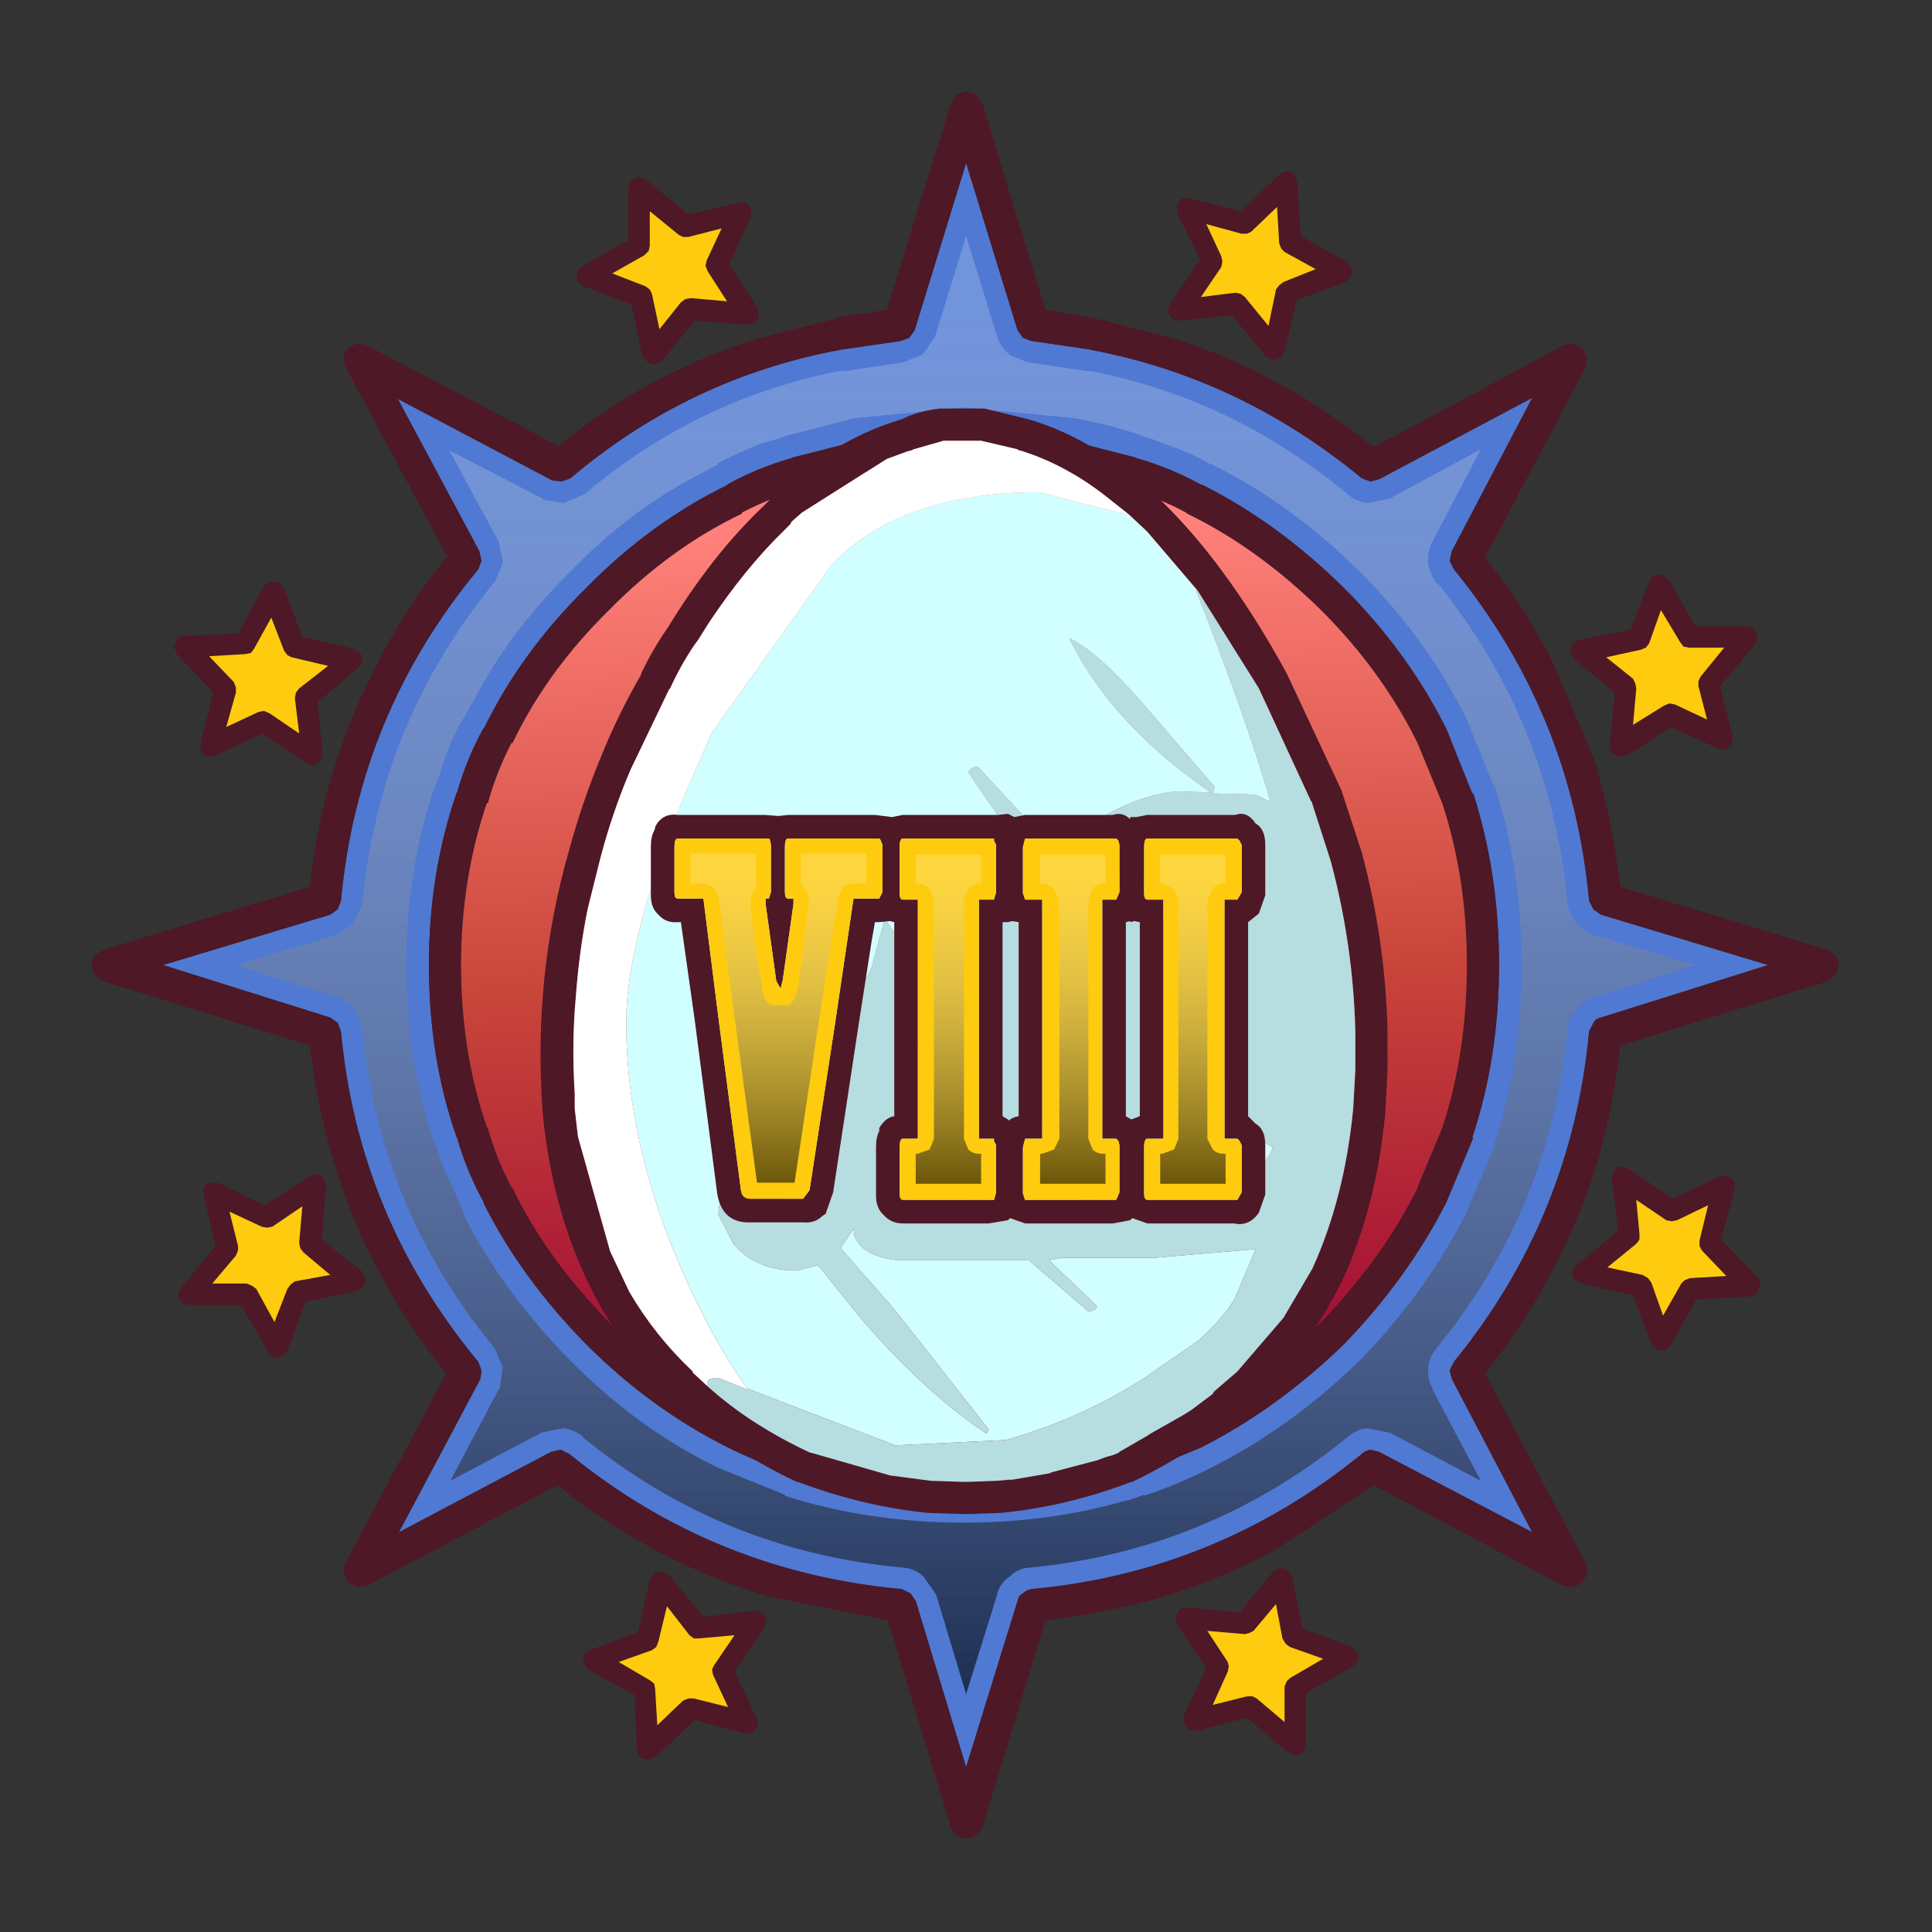 <?xml version="1.0" encoding="UTF-8" standalone="no"?>
<svg xmlns:ffdec="https://www.free-decompiler.com/flash" xmlns:xlink="http://www.w3.org/1999/xlink" ffdec:objectType="frame" height="30.0px" width="30.0px" xmlns="http://www.w3.org/2000/svg">
  <rect width="100%" height="100%" fill="#333333" stroke="none"/>
  <g transform="matrix(1.0, 0.0, 0.0, 1.0, 0.0, 0.0)">
    <use ffdec:characterId="160" height="90.0" transform="matrix(0.333, 0.0, 0.0, 0.333, 0.0, 0.0)" width="90.0" xlink:href="#sprite0"/>
  </g>
  <defs>
    <g id="sprite0" transform="matrix(1.0, 0.0, 0.0, 1.0, 0.0, 0.0)">
      <use ffdec:characterId="140" height="90.0" transform="matrix(1.0, 0.0, 0.0, 1.0, 0.0, 0.0)" width="90.0" xlink:href="#sprite1"/>
      <use ffdec:characterId="159" height="81.5" transform="matrix(1.0, 0.0, 0.0, 1.0, 4.25, 4.25)" width="81.5" xlink:href="#shape1"/>
    </g>
    <g id="sprite1" transform="matrix(1.0, 0.0, 0.0, 1.0, 0.0, 0.0)">
      <use ffdec:characterId="139" height="23.0" transform="matrix(0.844, 0.0, 0.0, 3.913, 0.006, 0.013)" width="106.7" xlink:href="#shape0"/>
    </g>
    <g id="shape0" transform="matrix(1.0, 0.0, 0.0, 1.0, -32.55, -101.05)">
      <path d="M32.55 101.05 L139.25 101.05 139.25 124.05 32.55 124.05 32.55 101.05" fill="#000000" fill-opacity="0.004" fill-rule="evenodd" stroke="none"/>
    </g>
    <g id="shape1" transform="matrix(1.0, 0.0, 0.0, 1.0, -4.25, -4.25)">
      <path d="M39.25 16.3 L42.0 15.9 42.4 15.75 42.65 15.4 45.05 7.6 47.45 15.4 47.7 15.75 48.1 15.9 50.85 16.3 50.8 16.3 Q57.8 17.6 63.5 22.3 L63.9 22.45 64.3 22.35 71.45 18.55 67.7 25.7 67.6 26.15 67.8 26.55 Q73.3 33.3 74.1 42.0 L74.3 42.4 74.65 42.65 82.45 45.0 74.65 47.45 Q74.4 47.5 74.3 47.7 L74.1 48.1 Q73.3 56.75 67.8 63.5 L67.6 63.9 67.7 64.3 71.45 71.45 64.3 67.7 63.9 67.6 Q63.65 67.65 63.5 67.8 56.75 73.3 48.1 74.1 47.85 74.15 47.7 74.3 47.5 74.4 47.45 74.65 L45.05 82.4 42.7 74.65 42.45 74.3 42.05 74.1 Q33.3 73.3 26.55 67.8 L26.15 67.6 25.7 67.7 18.6 71.45 22.4 64.3 22.45 63.9 22.3 63.5 Q16.7 56.75 15.9 48.1 L15.75 47.7 15.4 47.45 7.6 45.0 15.4 42.65 15.75 42.4 15.9 42.0 Q16.7 33.3 22.3 26.55 L22.45 26.15 22.35 25.7 18.55 18.6 25.75 22.4 26.2 22.45 26.6 22.3 Q32.15 17.6 39.25 16.3 M68.65 53.05 Q69.9 49.3 69.9 45.0 69.9 40.75 68.7 37.0 L68.65 37.0 67.45 34.0 Q65.65 30.4 62.65 27.4 59.55 24.35 56.05 22.6 L56.0 22.6 Q54.55 21.8 52.95 21.35 L53.0 21.35 49.9 20.55 44.95 20.05 40.05 20.55 36.9 21.35 36.95 21.35 Q35.35 21.8 33.9 22.6 L33.95 22.6 Q30.35 24.35 27.35 27.4 24.3 30.4 22.55 34.0 L22.55 33.95 Q21.75 35.4 21.3 37.0 L21.3 36.95 Q20.0 40.7 20.0 45.0 20.0 49.35 21.3 53.05 L21.3 53.0 Q21.75 54.6 22.55 56.05 L22.55 56.1 Q24.3 59.6 27.35 62.7 30.35 65.7 33.95 67.5 35.35 68.2 36.95 68.7 L36.95 68.75 Q40.7 69.95 44.95 69.95 49.25 69.95 53.0 68.7 L53.0 68.75 56.0 67.5 Q59.55 65.7 62.65 62.7 65.65 59.6 67.45 56.05 L68.7 53.05 68.65 53.05" fill="#4f79d2" fill-rule="evenodd" stroke="none"/>
      <path d="M77.9 62.75 L77.6 63.0 77.25 62.95 77.0 62.7 76.15 60.4 73.7 59.85 73.4 59.65 73.3 59.3 73.5 59.0 75.45 57.4 75.15 54.95 75.25 54.6 Q75.35 54.45 75.6 54.4 L75.95 54.5 78.0 55.9 80.2 54.85 80.55 54.85 80.85 55.05 80.9 55.45 80.25 57.8 82.0 59.6 82.1 59.95 81.95 60.3 81.65 60.45 79.1 60.6 77.9 62.75 M80.8 34.35 L80.75 34.7 80.45 34.95 80.1 34.9 77.9 33.9 75.85 35.25 75.5 35.3 75.15 35.1 75.05 34.8 75.3 32.3 73.4 30.75 73.2 30.45 73.3 30.1 Q73.4 29.9 73.6 29.85 L76.05 29.35 76.9 27.1 77.15 26.8 77.5 26.8 77.8 27.0 79.05 29.2 81.45 29.2 Q81.65 29.2 81.8 29.35 L81.95 29.7 81.85 30.05 80.2 32.0 80.8 34.35 M44.35 4.8 L44.6 4.4 45.05 4.25 45.5 4.4 45.8 4.8 48.75 14.45 51.1 14.85 54.6 15.75 Q56.9 16.45 59.0 17.55 61.65 18.9 64.05 20.85 68.5 18.5 72.9 16.1 L73.35 16.0 73.8 16.25 74.0 16.65 73.95 17.1 69.25 26.0 Q71.1 28.3 72.4 30.85 L74.35 35.45 Q75.2 38.3 75.55 41.35 L85.25 44.3 85.6 44.55 85.75 45.0 85.6 45.45 85.25 45.75 75.55 48.75 Q75.25 51.6 74.45 54.3 73.7 56.7 72.55 58.95 71.2 61.6 69.25 64.05 L73.95 72.9 74.0 73.4 73.8 73.8 73.4 74.0 72.9 73.95 64.05 69.25 59.35 72.35 Q57.15 73.5 54.75 74.3 51.85 75.2 48.75 75.55 L45.8 85.25 45.5 85.6 45.05 85.75 44.6 85.6 44.35 85.25 41.4 75.55 35.85 74.45 Q33.45 73.75 31.2 72.6 28.45 71.25 26.0 69.25 L17.1 73.95 16.65 74.0 16.25 73.8 16.0 73.4 16.1 72.9 20.8 64.05 Q19.0 61.8 17.7 59.35 16.5 57.15 15.75 54.75 14.8 51.85 14.45 48.75 L4.8 45.75 4.4 45.45 4.25 45.0 4.4 44.55 4.8 44.3 14.45 41.35 Q14.75 38.45 15.6 35.75 16.35 33.35 17.5 31.15 18.85 28.4 20.85 25.95 L16.1 17.1 16.0 16.65 Q16.05 16.4 16.25 16.25 L16.65 16.0 17.1 16.1 26.05 20.8 Q28.3 18.95 30.8 17.65 33.05 16.5 35.45 15.75 L39.0 14.85 39.0 14.8 41.35 14.45 44.35 4.8 M39.25 16.3 Q32.15 17.6 26.6 22.3 L26.2 22.45 25.75 22.4 18.55 18.6 22.35 25.7 22.45 26.15 22.3 26.55 Q16.7 33.3 15.9 42.0 L15.75 42.4 15.4 42.65 7.6 45.0 15.4 47.45 15.75 47.7 15.9 48.1 Q16.7 56.75 22.3 63.5 L22.45 63.9 22.4 64.3 18.6 71.45 25.7 67.7 26.15 67.6 26.55 67.8 Q33.3 73.3 42.05 74.1 L42.45 74.3 42.7 74.65 45.05 82.4 47.45 74.65 Q47.5 74.4 47.7 74.3 47.85 74.15 48.1 74.1 56.75 73.3 63.5 67.8 63.65 67.65 63.9 67.6 L64.3 67.7 71.45 71.45 67.7 64.3 67.6 63.9 67.8 63.5 Q73.3 56.75 74.1 48.1 L74.3 47.7 Q74.4 47.5 74.65 47.45 L82.45 45.0 74.65 42.65 74.3 42.4 74.1 42.0 Q73.3 33.3 67.8 26.55 L67.6 26.15 67.7 25.7 71.45 18.55 64.3 22.35 63.9 22.45 63.5 22.3 Q57.8 17.6 50.8 16.3 L50.85 16.3 48.1 15.9 47.7 15.75 47.45 15.4 45.05 7.6 42.65 15.4 42.4 15.75 42.0 15.9 39.25 16.3 M62.8 12.2 L63.05 12.5 63.0 12.9 62.75 13.15 60.45 14.0 59.9 16.4 59.7 16.7 59.35 16.8 59.05 16.65 57.45 14.7 55.0 14.95 54.85 14.95 54.65 14.85 54.45 14.55 54.55 14.2 55.95 12.1 54.9 9.95 54.9 9.55 55.1 9.25 55.5 9.25 57.85 9.85 59.65 8.15 Q59.8 8.0 60.0 8.0 60.2 8.0 60.35 8.15 L60.5 8.5 60.65 11.0 62.8 12.2 M59.9 11.75 L59.75 11.6 59.65 11.35 59.55 9.65 58.35 10.8 58.15 10.9 57.9 10.9 56.25 10.45 56.95 11.95 57.0 12.2 56.95 12.45 56.0 13.85 57.6 13.65 57.85 13.7 58.05 13.85 59.15 15.2 59.5 13.5 59.65 13.3 59.85 13.15 61.35 12.55 59.9 11.75 M68.65 53.05 L68.7 53.05 67.45 56.05 Q65.65 59.6 62.65 62.7 59.55 65.7 56.0 67.5 L53.0 68.75 53.0 68.7 Q49.25 69.95 44.95 69.95 40.7 69.95 36.95 68.75 L36.95 68.7 Q35.35 68.2 33.95 67.5 30.35 65.7 27.35 62.7 24.3 59.6 22.55 56.1 L22.55 56.05 Q21.75 54.6 21.3 53.0 L21.3 53.05 Q20.0 49.35 20.0 45.0 20.0 40.7 21.3 36.95 L21.3 37.0 Q21.75 35.4 22.55 33.95 L22.55 34.0 Q24.3 30.4 27.35 27.4 30.35 24.35 33.95 22.6 L33.9 22.6 Q35.35 21.8 36.95 21.35 L36.9 21.35 40.05 20.55 44.95 20.05 49.9 20.55 53.0 21.35 52.95 21.35 Q54.55 21.8 56.0 22.6 L56.05 22.6 Q59.55 24.35 62.65 27.4 65.65 30.4 67.45 34.0 L68.65 37.0 68.7 37.0 Q69.9 40.75 69.9 45.0 69.9 49.3 68.65 53.05 M68.4 45.0 Q68.4 40.95 67.25 37.45 L66.1 34.65 Q64.45 31.3 61.6 28.45 58.65 25.55 55.35 23.95 L55.3 23.9 Q54.0 23.2 52.55 22.8 L52.5 22.75 49.6 22.0 44.95 21.55 40.35 22.0 37.4 22.75 37.4 22.8 Q35.95 23.2 34.6 23.9 L34.6 23.95 Q31.25 25.55 28.4 28.45 25.5 31.3 23.9 34.65 L23.85 34.65 Q23.15 36.0 22.75 37.45 L22.7 37.45 Q21.5 41.0 21.5 45.0 21.5 49.05 22.7 52.55 L22.75 52.6 Q23.15 54.05 23.85 55.35 L23.9 55.4 Q25.5 58.7 28.4 61.65 31.25 64.5 34.6 66.15 L37.4 67.3 Q40.9 68.45 44.95 68.45 49.05 68.45 52.55 67.3 L55.3 66.15 55.35 66.15 Q58.65 64.5 61.6 61.65 64.45 58.7 66.1 55.4 L66.1 55.35 67.25 52.6 Q68.4 49.1 68.4 45.0 M32.1 11.05 L31.85 11.05 31.65 10.95 30.3 9.85 30.3 11.45 30.25 11.7 30.05 11.9 28.55 12.75 30.1 13.35 30.3 13.5 30.4 13.7 30.75 15.35 31.75 14.1 31.95 13.95 32.2 13.9 33.9 14.05 33.0 12.65 32.9 12.4 32.95 12.15 33.65 10.65 32.1 11.05 M79.2 32.0 L79.2 31.75 79.3 31.55 80.4 30.2 78.75 30.2 78.5 30.15 78.35 29.95 77.45 28.45 76.9 30.0 76.75 30.2 76.5 30.3 74.9 30.65 76.15 31.65 76.25 31.85 76.3 32.1 76.15 33.8 77.6 32.9 77.85 32.8 78.1 32.85 79.6 33.55 79.2 32.0 M12.3 27.35 Q12.4 27.2 12.6 27.15 L13.0 27.15 13.25 27.45 14.1 29.7 16.5 30.25 16.85 30.5 16.9 30.85 16.7 31.15 14.8 32.75 15.05 35.15 14.95 35.5 14.65 35.7 14.3 35.6 12.25 34.2 10.0 35.25 9.65 35.3 9.35 35.05 9.35 34.7 9.95 32.3 8.25 30.5 8.1 30.15 8.25 29.8 Q8.35 29.65 8.6 29.65 L11.1 29.55 12.3 27.35 M34.45 9.45 L34.8 9.45 35.05 9.75 35.0 10.15 34.0 12.3 35.35 14.4 35.4 14.75 35.2 15.05 34.85 15.15 32.4 14.95 30.85 16.85 30.55 17.0 30.2 16.9 29.95 16.6 29.45 14.2 27.2 13.35 26.9 13.1 26.9 12.7 27.1 12.45 29.3 11.2 29.3 8.75 29.45 8.4 29.8 8.25 30.15 8.4 32.1 10.0 34.45 9.45 M11.85 30.25 L11.7 30.45 11.45 30.5 9.75 30.6 10.9 31.8 11.0 32.05 11.0 32.3 10.55 33.9 12.05 33.2 12.3 33.15 12.55 33.25 13.95 34.2 13.75 32.55 13.8 32.3 13.95 32.1 15.3 31.05 13.6 30.65 13.4 30.55 13.25 30.35 12.65 28.8 11.85 30.25 M9.5 55.75 L9.5 55.4 Q9.6 55.2 9.8 55.15 L10.15 55.15 12.35 56.2 14.45 54.85 14.8 54.75 15.1 54.95 15.2 55.3 15.0 57.8 16.9 59.3 17.05 59.65 16.95 60.0 16.65 60.2 14.25 60.7 13.4 63.0 13.1 63.25 12.75 63.3 12.5 63.05 11.25 60.85 8.8 60.85 8.45 60.75 8.3 60.4 8.45 60.05 10.05 58.1 9.5 55.75 M27.4 77.85 L27.2 77.55 27.2 77.2 27.5 76.95 29.75 76.1 30.3 73.65 30.55 73.35 30.9 73.25 31.2 73.45 32.8 75.4 35.2 75.1 35.55 75.2 35.75 75.55 35.65 75.9 34.25 77.95 35.3 80.15 35.35 80.5 35.1 80.8 34.75 80.85 32.4 80.2 30.55 81.95 30.2 82.05 29.85 81.95 29.7 81.6 29.6 79.05 27.4 77.85 M78.4 59.85 L78.55 59.7 78.8 59.6 80.5 59.5 79.35 58.3 79.25 58.1 79.25 57.85 79.65 56.2 78.2 56.9 77.95 56.95 77.7 56.9 76.3 55.95 76.45 57.55 76.45 57.8 76.3 58.0 74.95 59.1 76.6 59.45 76.85 59.6 77.0 59.8 77.55 61.35 78.4 59.85 M30.3 78.35 L30.5 78.5 30.55 78.75 30.65 80.45 31.85 79.3 32.1 79.2 32.35 79.2 33.95 79.6 33.25 78.1 33.2 77.85 33.3 77.65 34.25 76.25 32.6 76.4 32.35 76.4 32.15 76.25 31.1 74.9 30.7 76.55 30.6 76.8 30.4 76.95 28.85 77.5 30.3 78.35 M11.1 58.1 L11.1 58.3 11.0 58.55 9.9 59.85 11.5 59.85 11.75 59.95 11.95 60.1 12.8 61.65 13.4 60.1 13.55 59.9 13.75 59.75 15.4 59.45 14.15 58.4 14.0 58.2 13.95 57.95 14.1 56.25 12.7 57.2 12.45 57.25 12.2 57.2 10.7 56.5 11.1 58.1 M55.8 80.7 L55.4 80.65 55.2 80.35 55.2 80.0 56.25 77.8 54.9 75.75 54.8 75.4 55.0 75.05 55.35 74.95 57.8 75.2 59.35 73.3 59.7 73.1 60.05 73.2 60.25 73.5 60.75 75.95 63.05 76.8 63.3 77.05 63.35 77.4 63.1 77.7 60.9 78.95 60.9 81.35 60.8 81.7 60.45 81.85 60.1 81.75 58.15 80.1 55.8 80.7 M58.15 79.1 L58.4 79.1 58.6 79.2 59.9 80.3 59.9 78.65 60.0 78.4 60.15 78.25 61.7 77.35 60.15 76.8 59.95 76.65 59.8 76.4 59.5 74.8 58.45 76.05 58.25 76.15 58.05 76.2 56.3 76.05 57.25 77.5 57.3 77.7 57.25 77.95 56.55 79.5 58.15 79.1" fill="#4e1826" fill-rule="evenodd" stroke="none"/>
      <path d="M68.4 45.0 Q68.4 49.1 67.25 52.6 L66.1 55.35 66.1 55.4 Q64.45 58.7 61.6 61.65 58.65 64.5 55.35 66.15 L55.3 66.15 52.55 67.3 Q49.05 68.45 44.95 68.45 40.9 68.45 37.4 67.3 L34.6 66.15 Q31.25 64.5 28.4 61.65 25.5 58.7 23.9 55.4 L23.85 55.35 Q23.15 54.05 22.75 52.6 L22.7 52.55 Q21.5 49.05 21.5 45.0 21.5 41.0 22.7 37.45 L22.75 37.45 Q23.15 36.0 23.85 34.65 L23.9 34.65 Q25.5 31.3 28.4 28.45 31.25 25.55 34.6 23.95 L34.6 23.9 Q35.95 23.2 37.4 22.8 L37.4 22.75 40.35 22.0 44.95 21.55 49.6 22.0 52.5 22.75 52.55 22.8 Q54.0 23.2 55.3 23.9 L55.35 23.95 Q58.65 25.55 61.6 28.45 64.45 31.3 66.1 34.65 L67.25 37.45 Q68.4 40.95 68.4 45.0" fill="url(#gradient0)" fill-rule="evenodd" stroke="none"/>
      <path d="M59.9 11.75 L61.35 12.55 59.85 13.15 59.65 13.3 59.5 13.5 59.15 15.2 58.05 13.85 57.85 13.7 57.6 13.65 56.0 13.85 56.95 12.45 57.0 12.2 56.95 11.95 56.25 10.45 57.9 10.9 58.15 10.9 58.35 10.8 59.55 9.65 59.65 11.35 59.75 11.6 59.9 11.75 M79.2 32.0 L79.6 33.55 78.1 32.85 77.85 32.8 77.6 32.9 76.15 33.8 76.3 32.1 76.25 31.85 76.15 31.65 74.9 30.65 76.5 30.3 76.75 30.2 76.9 30.0 77.45 28.45 78.35 29.95 78.5 30.15 78.75 30.2 80.4 30.2 79.3 31.55 79.2 31.75 79.2 32.0 M32.1 11.05 L33.65 10.65 32.95 12.15 32.9 12.4 33.0 12.65 33.9 14.05 32.2 13.9 31.95 13.95 31.75 14.1 30.75 15.35 30.4 13.7 30.3 13.5 30.1 13.35 28.55 12.75 30.05 11.9 30.25 11.7 30.3 11.45 30.3 9.85 31.65 10.95 31.85 11.05 32.1 11.05 M11.85 30.25 L12.65 28.8 13.25 30.35 13.4 30.55 13.6 30.65 15.3 31.05 13.95 32.1 13.8 32.3 13.75 32.55 13.95 34.2 12.55 33.25 12.3 33.15 12.05 33.2 10.55 33.9 11.0 32.3 11.0 32.05 10.9 31.8 9.75 30.6 11.45 30.5 11.7 30.45 11.85 30.25 M11.1 58.1 L10.7 56.5 12.2 57.2 12.45 57.25 12.7 57.2 14.1 56.25 13.95 57.95 14.0 58.2 14.15 58.4 15.4 59.45 13.75 59.75 13.55 59.9 13.4 60.1 12.8 61.65 11.95 60.1 11.75 59.95 11.5 59.85 9.9 59.85 11.0 58.55 11.1 58.3 11.1 58.1 M30.3 78.35 L28.85 77.5 30.4 76.95 30.6 76.8 30.7 76.55 31.1 74.9 32.15 76.25 32.35 76.4 32.6 76.4 34.25 76.25 33.3 77.65 33.2 77.85 33.25 78.1 33.95 79.6 32.35 79.2 32.1 79.2 31.85 79.3 30.65 80.45 30.55 78.75 30.5 78.5 30.3 78.35 M78.4 59.85 L77.55 61.35 77.0 59.8 76.85 59.6 76.6 59.45 74.95 59.1 76.3 58.0 76.45 57.8 76.45 57.55 76.3 55.95 77.7 56.9 77.95 56.95 78.2 56.9 79.65 56.2 79.25 57.85 79.25 58.1 79.35 58.3 80.5 59.5 78.8 59.6 78.55 59.7 78.4 59.85 M58.15 79.1 L56.55 79.5 57.25 77.95 57.3 77.7 57.25 77.5 56.3 76.05 58.05 76.2 58.25 76.15 58.45 76.05 59.5 74.8 59.8 76.4 59.95 76.65 60.15 76.8 61.7 77.35 60.15 78.25 60.0 78.4 59.9 78.65 59.9 80.3 58.6 79.2 58.4 79.1 58.15 79.1" fill="#fecb0e" fill-rule="evenodd" stroke="none"/>
      <path d="M43.6 15.7 L45.05 11.0 46.5 15.7 Q46.65 16.2 47.05 16.5 L47.05 16.55 47.95 16.9 48.0 16.9 50.65 17.3 50.85 17.3 Q57.5 18.6 62.85 23.05 63.25 23.4 63.75 23.45 L63.8 23.45 64.8 23.25 69.05 20.95 66.8 25.25 Q66.55 25.7 66.6 26.25 66.65 26.75 67.0 27.2 L67.0 27.15 Q72.3 33.7 73.1 42.1 73.15 42.6 73.5 43.0 73.8 43.4 74.3 43.6 L74.35 43.6 79.05 45.0 74.35 46.5 74.3 46.5 Q73.8 46.65 73.5 47.1 73.15 47.45 73.1 47.95 L73.1 48.0 Q72.3 56.35 67.0 62.85 66.65 63.25 66.6 63.75 66.55 64.3 66.8 64.75 L66.8 64.8 69.05 69.05 64.8 66.8 64.75 66.8 63.75 66.6 Q63.25 66.65 62.85 67.0 56.35 72.3 48.0 73.1 L47.95 73.1 Q47.45 73.15 47.1 73.5 46.65 73.8 46.5 74.3 L46.5 74.35 45.05 79.0 43.65 74.35 43.05 73.5 Q42.65 73.15 42.15 73.1 33.7 72.35 27.15 67.0 L27.2 67.0 Q26.75 66.65 26.25 66.6 L25.25 66.8 21.0 69.05 23.25 64.8 23.3 64.75 23.45 63.75 23.05 62.85 Q17.7 56.35 16.9 48.0 L16.9 47.95 16.55 47.05 16.5 47.05 Q16.2 46.65 15.7 46.5 L11.0 45.0 15.7 43.6 16.5 43.05 16.9 42.1 Q17.7 33.7 23.05 27.15 L23.05 27.2 23.45 26.25 23.45 26.2 23.25 25.2 23.25 25.25 20.95 21.0 25.3 23.25 25.3 23.3 26.3 23.45 27.25 23.05 Q32.5 18.6 39.15 17.3 L39.4 17.3 42.1 16.9 43.0 16.55 43.05 16.5 43.6 15.7 M69.65 53.4 L69.9 52.7 69.95 52.45 Q70.95 48.95 70.95 45.0 70.95 40.55 69.7 36.65 L69.65 36.65 68.4 33.55 Q66.55 29.8 63.4 26.65 60.15 23.45 56.5 21.65 L56.45 21.65 Q55.4 21.05 54.3 20.7 53.85 20.5 53.45 20.4 L53.3 20.35 53.35 20.35 Q51.8 19.8 50.1 19.5 L44.95 19.0 39.85 19.5 36.55 20.35 36.6 20.35 36.5 20.4 35.6 20.65 Q34.5 21.05 33.4 21.65 L33.5 21.65 33.3 21.75 32.55 22.15 Q29.3 23.85 26.6 26.65 23.8 29.4 22.1 32.65 L21.7 33.35 21.6 33.55 21.6 33.5 Q21.0 34.55 20.65 35.65 L20.35 36.55 20.3 36.65 20.3 36.6 Q18.95 40.5 18.95 45.0 18.95 49.55 20.3 53.4 L20.3 53.35 20.35 53.5 20.65 54.35 21.6 56.5 21.6 56.6 Q23.4 60.2 26.6 63.45 29.7 66.6 33.5 68.45 L36.6 69.7 36.6 69.75 Q40.5 71.0 44.95 71.0 48.9 71.0 52.4 70.0 L52.65 69.95 53.35 69.7 53.35 69.75 Q55.0 69.2 56.45 68.45 60.15 66.6 63.4 63.45 66.55 60.2 68.4 56.5 L69.7 53.4 69.65 53.4" fill="url(#gradient1)" fill-rule="evenodd" stroke="none"/>
      <path d="M54.55 23.75 Q57.4 26.65 60.0 31.4 L62.55 36.85 63.5 39.75 Q64.6 43.85 64.7 48.05 L64.7 49.9 64.6 51.85 Q64.2 56.25 62.55 59.8 59.55 65.85 52.8 69.1 L52.75 69.1 Q49.75 70.25 46.65 70.55 L46.6 70.55 45.15 70.6 44.9 70.6 43.3 70.55 Q40.25 70.25 37.2 69.1 L37.15 69.1 Q33.65 67.45 31.25 65.05 29.35 63.2 28.05 61.0 25.8 57.05 25.3 51.85 L25.3 51.8 Q24.85 45.5 26.55 39.6 27.15 37.4 28.0 35.35 28.8 33.35 29.9 31.45 L29.9 31.4 Q30.45 30.25 31.15 29.25 33.2 25.9 35.5 23.7 38.6 20.55 42.05 19.55 42.85 19.15 43.85 19.05 L45.9 19.05 47.95 19.55 Q51.4 20.55 54.55 23.75 M52.65 24.0 L51.45 23.05 Q49.55 21.6 47.55 21.0 L47.5 21.0 47.45 20.95 45.75 20.55 44.0 20.55 42.6 20.95 42.5 21.0 42.3 21.05 41.35 21.4 37.4 23.9 37.0 24.25 36.9 24.35 36.85 24.45 36.55 24.75 Q34.75 26.5 33.05 29.05 L32.55 29.85 32.4 30.05 Q31.75 31.0 31.25 32.1 L31.2 32.15 29.4 35.9 Q28.55 37.9 28.0 40.0 L27.4 42.4 Q27.0 44.4 26.85 46.5 26.65 48.7 26.8 51.0 L26.8 51.2 26.8 51.7 26.95 53.0 28.45 58.35 29.35 60.25 Q30.55 62.3 32.3 63.95 L32.3 64.0 33.0 64.65 Q35.0 66.45 37.8 67.75 L37.85 67.75 41.5 68.8 43.4 69.05 44.9 69.1 45.15 69.1 46.5 69.05 47.05 69.0 47.2 69.0 48.95 68.7 49.05 68.65 50.95 68.15 51.15 68.1 51.55 67.95 51.9 67.85 52.15 67.75 52.2 67.7 53.5 66.95 53.65 66.85 55.15 66.0 55.55 65.75 56.55 65.0 56.6 64.9 57.7 63.95 59.85 61.45 61.2 59.15 Q62.7 55.85 63.1 51.7 L63.2 49.9 63.2 48.1 Q63.1 44.05 62.05 40.15 L61.15 37.35 61.15 37.4 58.7 32.1 55.85 27.55 53.5 24.8 52.65 24.0" fill="#4e1826" fill-rule="evenodd" stroke="none"/>
      <path d="M33.0 64.65 L32.3 64.0 32.3 63.95 Q30.55 62.3 29.35 60.25 L28.45 58.35 26.95 53.0 26.8 51.7 26.8 51.2 26.8 51.0 Q26.65 48.7 26.85 46.5 27.0 44.4 27.4 42.4 L28.0 40.0 Q28.55 37.9 29.4 35.9 L31.2 32.15 31.25 32.1 Q31.75 31.0 32.4 30.05 L32.55 29.85 33.05 29.05 Q34.75 26.5 36.55 24.75 L36.85 24.45 36.9 24.35 37.0 24.25 37.4 23.9 41.35 21.4 42.3 21.05 42.5 21.0 42.6 20.95 44.0 20.55 45.75 20.55 47.45 20.95 47.5 21.0 47.55 21.0 Q49.55 21.6 51.45 23.05 L52.65 24.0 50.55 23.5 48.5 22.95 Q42.05 22.95 38.8 26.3 L33.2 34.15 31.85 37.25 Q29.2 43.9 29.2 47.65 29.2 54.05 32.55 60.85 33.6 63.0 34.85 64.75 L34.85 64.8 33.5 64.25 Q33.1 64.25 33.0 64.4 L33.0 64.65" fill="#ffffff" fill-rule="evenodd" stroke="none"/>
      <path d="M52.65 24.0 L53.5 24.8 55.85 27.55 55.75 27.5 Q58.05 33.3 59.25 37.4 L58.55 37.05 56.7 37.0 56.55 37.0 56.65 36.7 53.2 32.7 Q51.15 30.35 49.85 29.75 51.8 33.75 56.45 36.95 L54.85 36.9 Q52.1 37.2 49.5 39.5 L49.9 39.6 49.35 39.8 45.6 35.75 Q45.3 35.75 45.15 36.0 48.0 40.4 50.7 42.75 L50.7 42.8 50.4 44.0 Q45.95 39.55 44.7 43.15 44.25 44.35 44.25 48.8 44.2 50.1 44.5 51.25 45.1 53.5 46.85 53.5 47.4 53.5 48.0 52.9 L48.85 52.25 49.6 52.5 50.35 52.75 51.55 53.0 53.25 53.25 Q54.9 53.25 55.25 51.15 L55.25 48.45 55.25 45.0 Q54.65 42.2 51.75 42.2 L51.55 42.2 50.4 40.95 50.85 40.85 51.8 40.75 Q57.35 40.8 57.35 41.35 L57.35 41.45 58.15 41.3 58.5 42.4 58.15 42.6 57.75 42.05 Q56.6 40.75 56.6 43.65 56.4 45.75 56.65 47.9 57.1 52.3 59.35 53.5 59.05 54.5 57.35 55.25 L56.6 55.6 52.0 55.9 48.9 56.0 45.95 56.0 45.1 55.65 45.3 56.0 42.5 56.0 42.5 49.85 Q43.0 48.5 43.0 46.9 L42.9 45.1 41.25 42.85 40.65 45.1 40.4 45.6 Q39.85 46.05 39.5 47.75 L38.7 50.4 Q38.2 51.75 38.2 52.5 L38.25 53.25 38.7 53.8 Q38.25 55.3 37.05 56.2 L36.05 55.55 Q35.85 55.15 35.25 55.15 33.5 55.15 33.5 56.65 L34.2 58.0 Q35.25 59.25 37.15 59.25 L38.15 59.0 39.95 61.25 Q42.95 64.8 46.0 66.85 L46.1 66.65 41.7 61.05 39.2 58.2 39.8 57.3 39.85 57.65 Q40.2 58.55 41.75 58.75 L47.95 58.75 50.75 61.15 Q51.15 61.1 51.15 60.9 L48.9 58.75 49.0 58.75 49.55 58.65 53.85 58.65 58.55 58.25 57.6 60.5 Q57.15 61.35 55.9 62.5 L53.45 64.2 Q50.45 66.15 46.9 67.15 L41.75 67.4 34.85 64.75 Q33.6 63.0 32.55 60.85 29.2 54.05 29.2 47.65 29.2 43.9 31.85 37.25 L33.2 34.15 38.8 26.3 Q42.05 22.95 48.5 22.95 L50.55 23.5 52.65 24.0 M36.35 56.6 L36.35 56.45 36.4 56.6 36.35 56.6" fill="#d1ffff" fill-rule="evenodd" stroke="none"/>
      <path d="M55.85 27.55 L58.7 32.1 61.15 37.4 61.15 37.35 62.05 40.15 Q63.1 44.05 63.2 48.1 L63.2 49.9 63.1 51.7 Q62.7 55.85 61.2 59.15 L59.85 61.45 57.7 63.95 56.6 64.9 56.55 65.0 55.55 65.75 55.15 66.0 53.65 66.85 53.5 66.95 52.2 67.7 52.15 67.75 51.9 67.85 51.55 67.95 51.15 68.1 50.95 68.15 49.05 68.65 48.95 68.7 47.2 69.0 47.05 69.0 46.5 69.05 45.15 69.1 44.9 69.1 43.4 69.05 41.5 68.8 37.85 67.75 37.8 67.75 Q35.0 66.45 33.0 64.65 L33.0 64.4 Q33.1 64.25 33.5 64.25 L34.85 64.8 34.85 64.75 41.75 67.4 46.9 67.15 Q50.45 66.15 53.45 64.2 L55.9 62.5 Q57.15 61.35 57.6 60.5 L58.55 58.25 53.85 58.65 49.55 58.65 49.0 58.75 48.9 58.75 51.15 60.9 Q51.15 61.1 50.75 61.15 L47.95 58.75 41.75 58.75 Q40.2 58.55 39.85 57.65 L39.8 57.3 39.2 58.2 41.7 61.05 46.1 66.65 46.0 66.85 Q42.95 64.8 39.95 61.25 L38.15 59.0 37.15 59.25 Q35.25 59.25 34.2 58.0 L33.5 56.65 Q33.5 55.15 35.25 55.15 35.85 55.15 36.05 55.55 L37.05 56.2 Q38.25 55.3 38.7 53.8 L38.25 53.25 38.2 52.5 Q38.2 51.75 38.7 50.4 L39.5 47.75 Q39.85 46.05 40.4 45.6 L40.65 45.1 41.25 42.85 42.9 45.1 43.0 46.9 Q43.0 48.5 42.5 49.85 L42.5 56.0 45.3 56.0 45.1 55.65 45.95 56.0 48.9 56.0 52.0 55.9 56.6 55.6 57.35 55.25 Q59.05 54.5 59.35 53.5 57.1 52.3 56.65 47.9 56.4 45.75 56.6 43.65 56.6 40.75 57.75 42.05 L58.15 42.6 58.5 42.4 58.15 41.3 57.35 41.45 57.35 41.35 Q57.35 40.8 51.8 40.75 L50.85 40.85 50.4 40.95 51.55 42.2 51.75 42.2 Q54.65 42.2 55.25 45.0 L55.25 48.45 55.25 51.15 Q54.9 53.25 53.25 53.25 L51.55 53.0 50.35 52.75 49.6 52.5 48.85 52.25 48.0 52.9 Q47.4 53.5 46.85 53.5 45.1 53.5 44.5 51.25 44.2 50.1 44.25 48.8 44.25 44.35 44.7 43.15 45.95 39.55 50.4 44.0 L50.7 42.8 50.7 42.75 Q48.0 40.4 45.15 36.0 45.3 35.75 45.6 35.75 L49.35 39.8 49.9 39.6 49.5 39.5 Q52.1 37.2 54.85 36.9 L56.45 36.95 Q51.8 33.75 49.85 29.75 51.15 30.35 53.2 32.7 L56.65 36.7 56.55 37.0 56.7 37.0 58.55 37.05 59.25 37.4 Q58.05 33.3 55.75 27.5 L55.85 27.55 M36.35 56.6 L36.4 56.6 36.35 56.45 36.35 56.6" fill="#b6dddf" fill-rule="evenodd" stroke="none"/>
      <path d="M47.8 41.95 L48.6 41.95 48.6 53.1 47.8 53.1 47.7 53.5 47.7 55.65 47.8 55.95 50.25 55.95 50.5 55.95 52.05 55.95 52.2 55.6 52.2 53.4 52.15 53.2 52.05 53.1 51.4 53.1 51.4 41.95 52.05 41.95 52.2 41.6 52.2 39.4 52.15 39.2 52.05 39.1 47.8 39.1 47.7 39.5 47.7 41.65 47.8 41.95 M42.1 41.95 L42.8 41.95 42.8 53.1 42.1 53.1 Q41.95 53.1 41.95 53.5 L41.95 55.65 Q41.95 55.95 42.1 55.95 L44.45 55.95 44.7 55.95 46.35 55.95 46.45 55.6 46.45 53.4 46.35 53.2 46.35 53.1 45.65 53.1 45.65 41.95 46.35 41.95 46.45 41.6 46.45 39.4 46.35 39.2 46.35 39.1 42.1 39.1 Q41.95 39.1 41.95 39.5 L41.95 41.65 Q41.95 41.95 42.1 41.95 M30.35 39.5 Q30.35 39.0 30.5 38.75 L30.55 38.6 30.55 38.55 Q30.9 37.9 31.6 38.0 L31.65 38.0 35.65 38.0 36.3 38.05 36.75 38.0 40.65 38.0 40.8 38.0 41.6 38.1 42.1 38.0 42.15 38.0 46.15 38.0 46.55 38.0 47.0 37.95 47.3 38.1 47.8 38.0 47.85 38.0 51.9 38.0 Q52.35 37.85 52.7 38.2 L52.7 38.1 52.9 38.1 53.0 38.1 53.5 38.0 53.55 38.0 57.6 38.0 Q58.15 37.8 58.55 38.4 59.0 38.65 59.0 39.4 L59.0 41.6 59.0 41.75 58.7 42.6 58.2 43.0 58.2 52.05 58.55 52.4 Q59.0 52.65 59.0 53.4 L59.0 55.6 59.0 55.7 58.7 56.55 Q58.25 57.2 57.55 57.05 L56.15 57.05 55.9 57.05 53.55 57.05 53.5 57.05 52.8 56.8 52.7 56.9 51.9 57.05 50.5 57.05 50.25 57.05 47.85 57.05 47.8 57.05 47.1 56.8 47.0 56.9 46.1 57.05 44.7 57.05 44.45 57.05 42.15 57.05 42.1 57.05 Q41.55 57.05 41.2 56.65 L41.15 56.6 Q40.85 56.3 40.85 55.75 L40.85 53.5 Q40.85 53.0 41.0 52.75 L41.0 52.6 Q41.3 52.1 41.7 52.05 L41.7 43.0 41.5 42.95 41.0 43.0 40.8 43.0 40.65 43.85 40.05 47.7 38.85 55.6 38.5 56.6 38.35 56.7 Q38.0 57.05 37.45 57.0 L35.0 57.0 Q33.7 57.05 33.45 55.7 L32.4 47.6 31.75 43.0 31.6 43.0 Q31.05 43.05 30.7 42.65 L30.65 42.6 Q30.35 42.3 30.35 41.75 L30.35 39.5 M46.75 43.0 L46.75 52.05 47.0 52.2 47.05 52.25 Q47.2 52.1 47.5 52.05 L47.5 43.0 47.2 42.95 47.0 43.0 46.75 43.0 M53.5 41.95 L54.25 41.95 54.25 53.1 53.5 53.1 Q53.35 53.1 53.35 53.5 L53.35 55.65 Q53.35 55.95 53.5 55.95 L55.9 55.95 56.15 55.95 57.7 55.95 57.9 55.6 57.9 53.4 57.8 53.2 57.7 53.1 57.1 53.1 57.1 41.95 57.7 41.95 57.9 41.6 57.9 39.4 57.8 39.2 57.7 39.1 53.5 39.1 Q53.35 39.1 53.35 39.5 L53.35 41.65 Q53.35 41.95 53.5 41.95 M38.95 47.65 L39.8 41.9 40.65 41.9 41.0 41.9 41.15 41.6 41.15 39.4 41.05 39.15 41.0 39.1 40.65 39.1 36.75 39.1 Q36.6 39.1 36.6 39.5 L36.6 41.6 Q36.6 41.9 36.75 41.9 L37.0 41.9 37.0 42.15 36.5 45.7 36.4 46.1 36.2 45.75 35.7 42.15 35.7 41.9 35.85 41.9 35.95 41.6 35.95 39.4 35.9 39.15 35.85 39.1 31.6 39.1 Q31.45 39.1 31.45 39.5 L31.45 41.6 Q31.45 41.9 31.6 41.9 L32.8 41.9 33.5 47.45 34.55 55.5 Q34.6 55.9 35.0 55.9 L37.45 55.9 37.75 55.5 38.95 47.65 M52.5 43.0 L52.5 52.05 52.75 52.2 53.15 52.05 53.15 43.0 52.9 42.95 52.7 43.0 52.7 42.95 52.5 43.0" fill="#4e1826" fill-rule="evenodd" stroke="none"/>
      <path d="M42.1 41.95 Q41.95 41.95 41.95 41.65 L41.95 39.5 Q41.95 39.1 42.1 39.1 L46.35 39.1 46.35 39.2 46.45 39.4 46.45 41.6 46.35 41.95 45.65 41.95 45.65 53.1 46.35 53.1 46.35 53.2 46.45 53.4 46.45 55.6 46.35 55.95 44.7 55.95 44.45 55.95 42.1 55.95 Q41.95 55.95 41.95 55.65 L41.95 53.5 Q41.95 53.1 42.1 53.1 L42.8 53.1 42.8 41.95 42.1 41.95 M47.8 41.95 L47.7 41.65 47.7 39.5 47.8 39.1 52.05 39.1 52.15 39.2 52.2 39.4 52.2 41.6 52.05 41.95 51.4 41.95 51.4 53.1 52.05 53.1 52.15 53.2 52.2 53.4 52.2 55.6 52.05 55.95 50.5 55.95 50.25 55.95 47.8 55.95 47.7 55.65 47.7 53.5 47.8 53.1 48.6 53.1 48.6 41.95 47.8 41.95 M38.95 47.65 L37.75 55.5 37.45 55.9 35.0 55.9 Q34.6 55.9 34.55 55.5 L33.5 47.45 32.8 41.9 31.6 41.9 Q31.45 41.9 31.45 41.6 L31.45 39.5 Q31.45 39.1 31.6 39.1 L35.85 39.1 35.9 39.15 35.95 39.4 35.95 41.6 35.85 41.9 35.7 41.9 35.7 42.15 36.2 45.75 36.4 46.1 36.5 45.7 37.0 42.15 37.0 41.9 36.75 41.9 Q36.6 41.9 36.6 41.6 L36.6 39.5 Q36.6 39.1 36.75 39.1 L40.65 39.1 41.0 39.1 41.05 39.15 41.15 39.4 41.15 41.6 41.0 41.9 40.65 41.9 39.8 41.9 38.95 47.65 M53.5 41.95 Q53.35 41.95 53.35 41.65 L53.35 39.5 Q53.35 39.1 53.5 39.1 L57.7 39.1 57.8 39.2 57.9 39.4 57.9 41.6 57.7 41.95 57.1 41.95 57.1 53.1 57.7 53.1 57.8 53.2 57.9 53.4 57.9 55.6 57.7 55.95 56.15 55.95 55.9 55.95 53.5 55.95 Q53.35 55.95 53.35 55.65 L53.35 53.5 Q53.35 53.1 53.5 53.1 L54.25 53.1 54.25 41.95 53.5 41.95" fill="#fecb0e" fill-rule="evenodd" stroke="none"/>
      <path d="M48.5 39.85 L51.55 39.85 51.55 41.2 51.45 41.2 Q51.15 41.2 50.95 41.45 L50.75 41.95 50.75 53.1 50.95 53.6 Q51.15 53.8 51.45 53.8 L51.55 53.8 51.55 55.2 50.55 55.2 50.25 55.2 48.5 55.2 48.5 53.8 48.6 53.8 49.15 53.6 49.4 53.1 49.4 41.95 49.15 41.45 Q48.9 41.2 48.6 41.2 L48.5 41.2 48.5 39.85" fill="url(#gradient2)" fill-rule="evenodd" stroke="none"/>
      <path d="M42.7 39.85 L45.75 39.85 45.75 41.2 45.65 41.2 Q45.35 41.2 45.15 41.45 L44.95 41.95 44.95 53.1 45.15 53.6 Q45.35 53.8 45.65 53.8 L45.75 53.8 45.75 55.2 44.7 55.2 44.45 55.2 42.7 55.2 42.7 53.8 42.8 53.8 43.35 53.6 43.55 53.1 43.55 41.95 43.35 41.45 Q43.1 41.2 42.8 41.2 L42.7 41.2 42.7 39.85 M37.7 42.15 L37.7 41.7 37.45 41.3 37.35 41.25 37.35 39.8 40.4 39.8 40.4 41.2 39.8 41.2 Q39.55 41.2 39.3 41.35 L39.1 41.8 38.2 47.5 37.05 55.15 35.3 55.15 34.25 47.4 33.5 41.8 33.25 41.35 32.8 41.2 32.2 41.2 32.2 39.8 35.25 39.8 35.25 41.35 35.2 41.4 35.0 41.9 35.0 42.15 35.0 42.2 Q35.2 44.4 35.5 45.8 35.6 47.1 36.4 46.85 37.1 47.1 37.25 45.75 L37.25 45.85 37.7 42.25 37.7 42.15" fill="url(#gradient3)" fill-rule="evenodd" stroke="none"/>
      <path d="M54.1 39.85 L57.15 39.85 57.15 41.2 57.05 41.2 Q56.75 41.2 56.55 41.45 L56.3 41.95 56.3 53.1 56.55 53.6 Q56.75 53.8 57.05 53.8 L57.15 53.8 57.15 55.2 56.15 55.2 55.85 55.2 54.1 55.2 54.1 53.8 54.2 53.8 54.75 53.6 54.95 53.1 54.95 41.95 54.75 41.45 54.2 41.2 54.1 41.2 54.1 39.85" fill="url(#gradient4)" fill-rule="evenodd" stroke="none"/>
    </g>
    <linearGradient gradientTransform="matrix(0.001, 0.026, -0.029, 0.001, 45.0, 46.0)" gradientUnits="userSpaceOnUse" id="gradient0" spreadMethod="pad" x1="-819.2" x2="819.2">
      <stop offset="0.0" stop-color="#ff807a"/>
      <stop offset="0.486" stop-color="#c9463a"/>
      <stop offset="1.0" stop-color="#990033"/>
    </linearGradient>
    <linearGradient gradientTransform="matrix(0.0, 0.039, -0.042, 0.0, 45.05, 46.6)" gradientUnits="userSpaceOnUse" id="gradient1" spreadMethod="pad" x1="-819.2" x2="819.2">
      <stop offset="0.0" stop-color="#ffffff" stop-opacity="0.2"/>
      <stop offset="1.0" stop-color="#000000" stop-opacity="0.6"/>
    </linearGradient>
    <linearGradient gradientTransform="matrix(0.0, 0.009, -0.005, 0.0, 42.15, 48.15)" gradientUnits="userSpaceOnUse" id="gradient2" spreadMethod="pad" x1="-819.2" x2="819.2">
      <stop offset="0.0" stop-color="#ffffff" stop-opacity="0.2"/>
      <stop offset="1.0" stop-color="#000000" stop-opacity="0.6"/>
    </linearGradient>
    <linearGradient gradientTransform="matrix(0.0, 0.009, -0.005, 0.0, 36.3, 48.15)" gradientUnits="userSpaceOnUse" id="gradient3" spreadMethod="pad" x1="-819.2" x2="819.2">
      <stop offset="0.0" stop-color="#ffffff" stop-opacity="0.2"/>
      <stop offset="1.0" stop-color="#000000" stop-opacity="0.6"/>
    </linearGradient>
    <linearGradient gradientTransform="matrix(0.0, 0.009, -0.005, 0.0, 47.75, 48.15)" gradientUnits="userSpaceOnUse" id="gradient4" spreadMethod="pad" x1="-819.2" x2="819.2">
      <stop offset="0.0" stop-color="#ffffff" stop-opacity="0.2"/>
      <stop offset="1.0" stop-color="#000000" stop-opacity="0.6"/>
    </linearGradient>
  </defs>
</svg>
